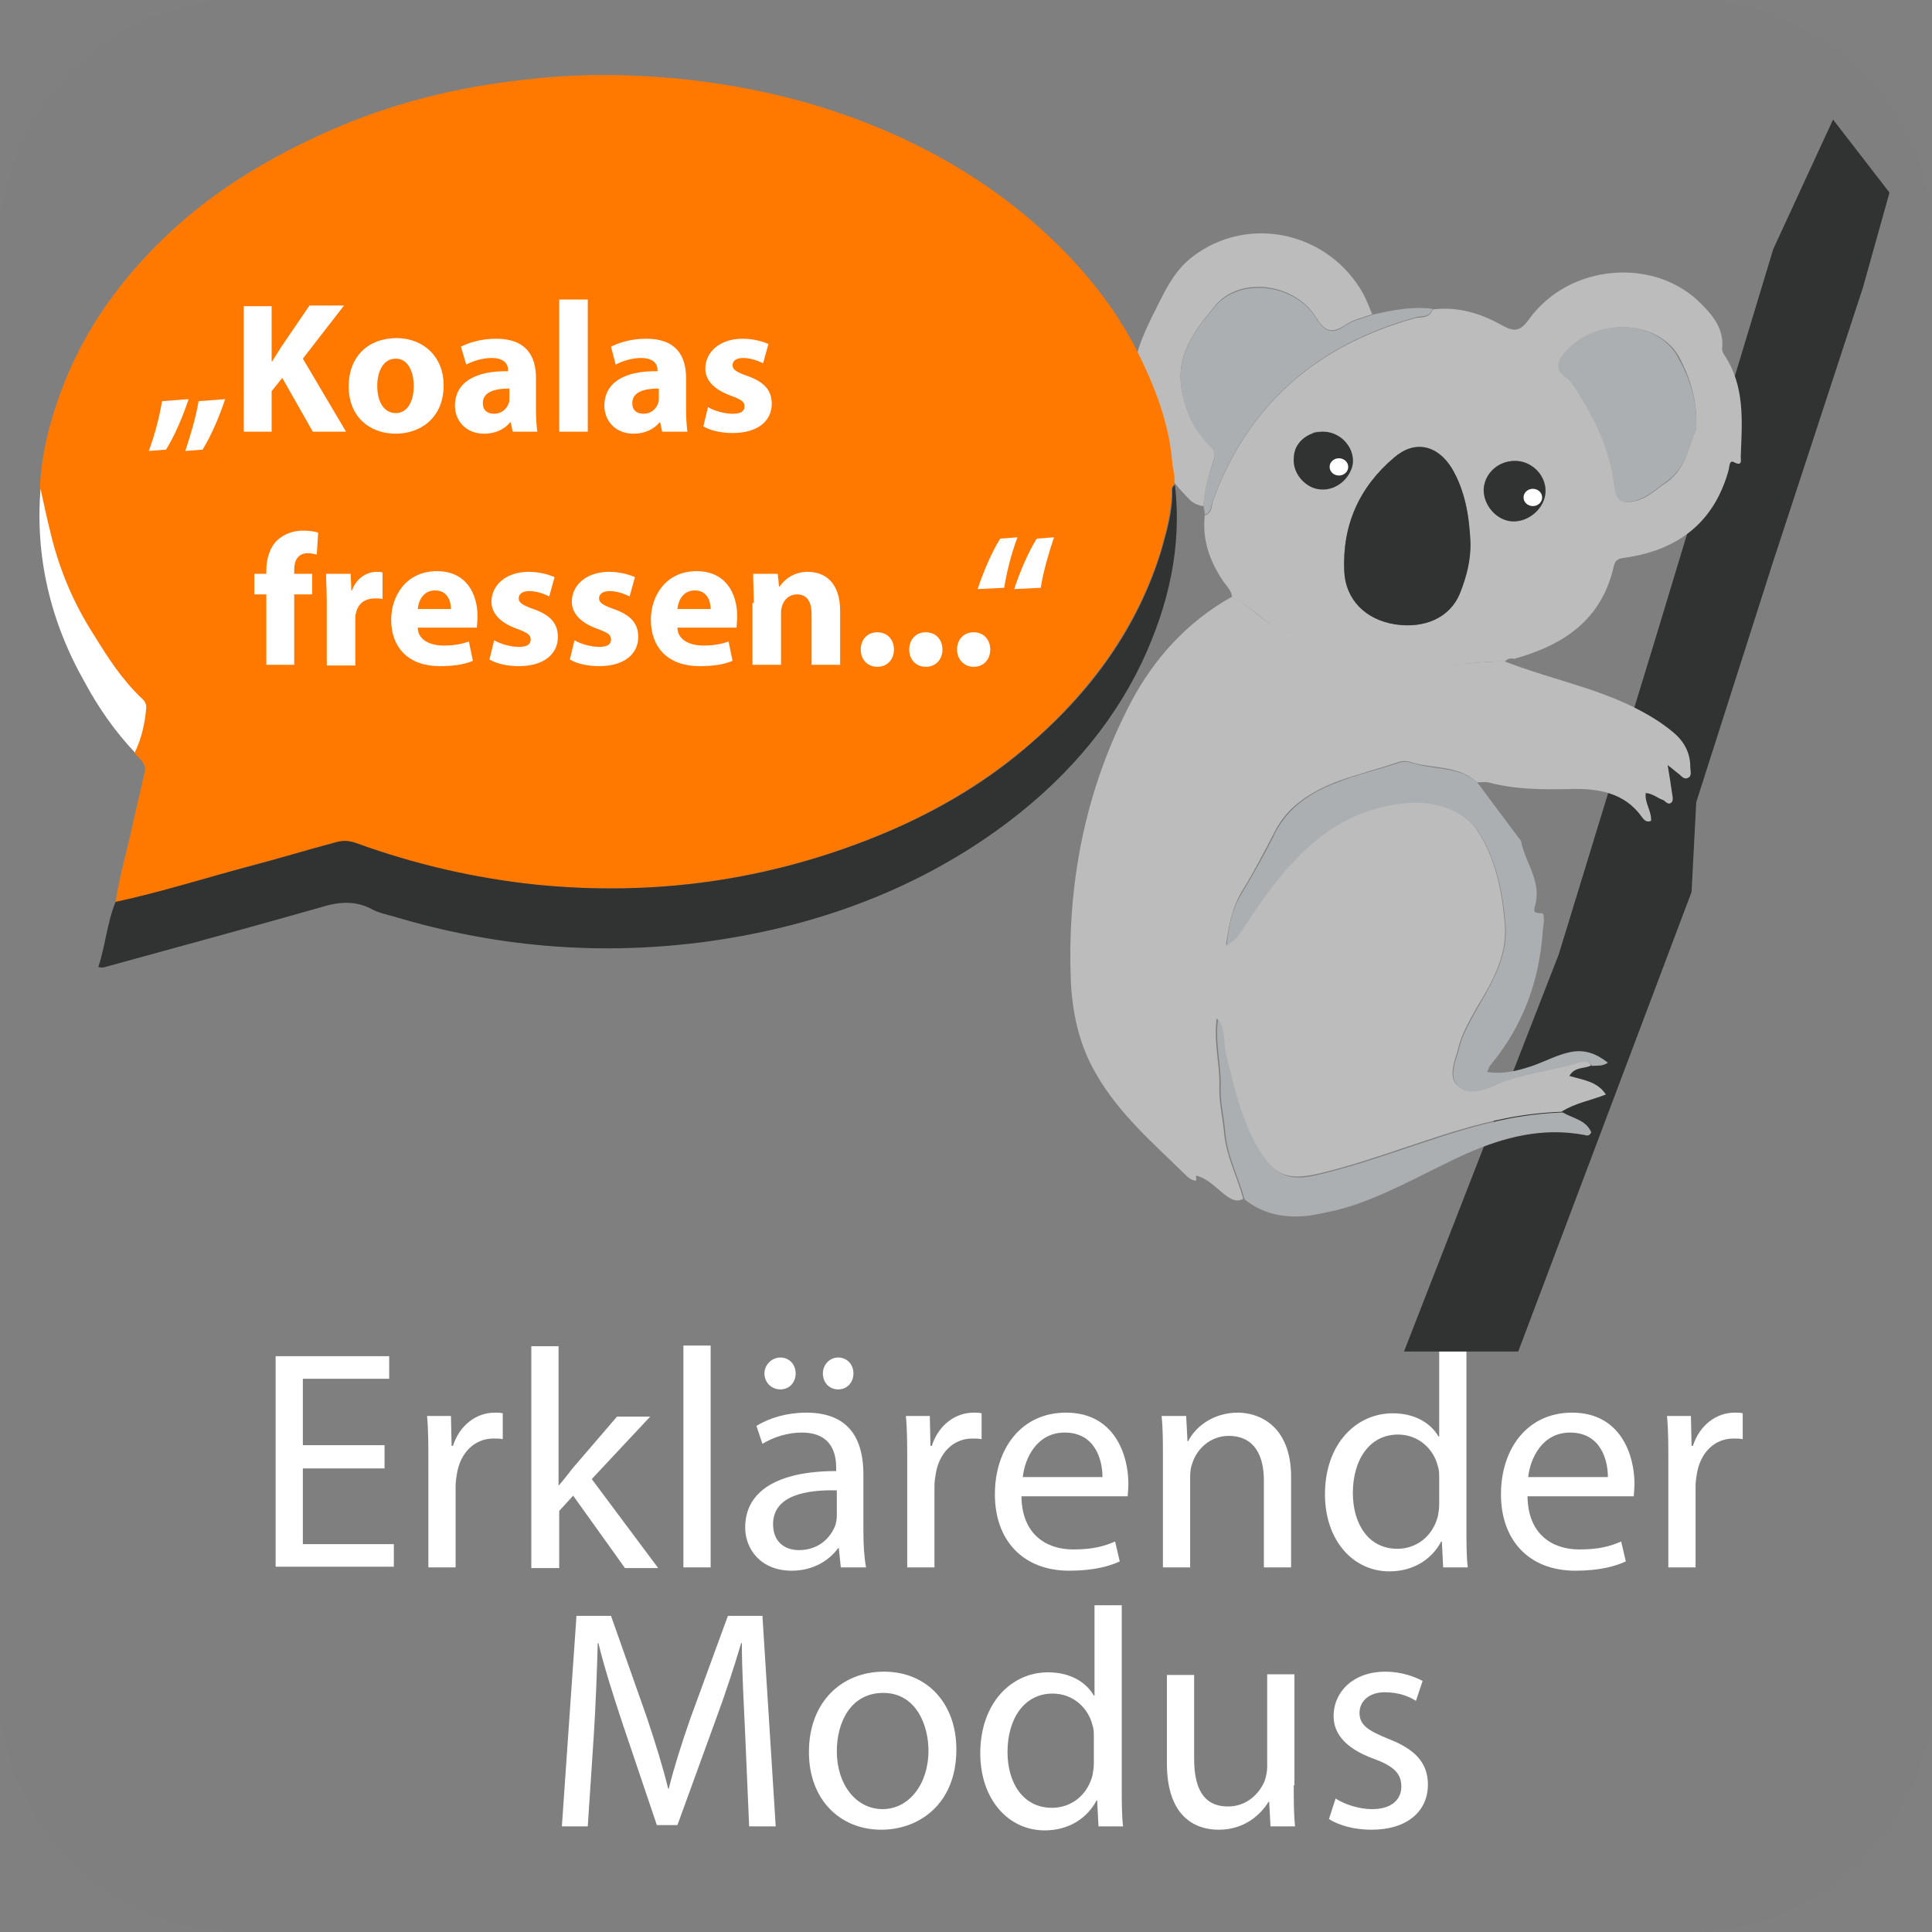 <?xml version="1.0" encoding="utf-8"?>
<!-- Generator: Adobe Illustrator 16.0.3, SVG Export Plug-In . SVG Version: 6.00 Build 0)  -->
<!DOCTYPE svg PUBLIC "-//W3C//DTD SVG 1.1//EN" "http://www.w3.org/Graphics/SVG/1.1/DTD/svg11.dtd">
<svg version="1.1" id="Ebene_1" xmlns="http://www.w3.org/2000/svg" xmlns:xlink="http://www.w3.org/1999/xlink" x="0px" y="0px"
	 width="290.9px" height="290.9px" viewBox="0 0 290.9 290.9" style="enable-background:new 0 0 290.9 290.9;" xml:space="preserve"
	>
<rect x="0" y="0" width="290.9" height="290.9" fill="#808080" stroke="none"/>
<style type="text/css">
<![CDATA[
	.st0{fill:#7F7F7F;}
	.st1{fill-rule:evenodd;clip-rule:evenodd;fill:#ABAFB1;}
	.st2{enable-background:new    ;}
	.st3{fill-rule:evenodd;clip-rule:evenodd;fill:#BCBCBC;}
	.st4{fill:#FFFFFF;}
	.st5{fill-rule:evenodd;clip-rule:evenodd;fill:#FF7900;}
	.st6{fill-rule:evenodd;clip-rule:evenodd;fill:#FFFFFF;}
	.st7{fill-rule:evenodd;clip-rule:evenodd;fill:#313332;}
]]>
</style>
<title>reichweite_macro</title>
<g id="Ebene_1_1_">
	<path class="st0" d="M36.5,0h217.9c20.2,0,36.5,16.3,36.5,36.5v217.9c0,20.2-16.3,36.5-36.5,36.5H36.5C16.3,290.9,0,274.6,0,254.4
		V36.5C0,16.3,16.3,0,36.5,0z"/>
	<g class="st2">
	</g>
	<g class="st2">
	</g>
	<g class="st2">
	</g>
	<g class="st2">
	</g>
	<g class="st2">
		<path class="st4" d="M57.9,221.1H45.6v11.4h13.7v3.4H41.5v-31.7h17.1v3.4h-13v10h12.3V221.1z"/>
		<path class="st4" d="M64.5,220.3c0-2.7,0-5-0.2-7.1h3.6l0.1,4.5h0.2c1-3.1,3.5-5,6.3-5c0.5,0,0.8,0,1.2,0.1v3.9
			c-0.4-0.1-0.8-0.1-1.4-0.1c-2.9,0-5,2.2-5.5,5.3c-0.1,0.6-0.2,1.2-0.2,1.9V236h-4.1V220.3z"/>
		<path class="st4" d="M84.1,223.7L84.1,223.7c0.7-0.8,1.5-1.8,2.1-2.6l6.7-7.8h5l-8.8,9.4l10,13.4h-5l-7.8-10.9l-2.1,2.3v8.6H80
			v-33.4h4.1V223.7z"/>
		<path class="st4" d="M102.9,202.6h4.1V236h-4.1V202.6z"/>
		<path class="st4" d="M126.6,236l-0.3-2.9h-0.1c-1.3,1.8-3.7,3.4-7,3.4c-4.6,0-7-3.2-7-6.5c0-5.5,4.9-8.5,13.7-8.5V221
			c0-1.9-0.5-5.3-5.2-5.3c-2.1,0-4.3,0.7-5.9,1.7l-0.9-2.7c1.9-1.2,4.6-2,7.5-2c7,0,8.6,4.7,8.6,9.3v8.5c0,2,0.1,3.9,0.4,5.5H126.6z
			 M115.1,206.8c0-1.3,1.1-2.4,2.4-2.4s2.3,1,2.3,2.4c0,1.3-0.9,2.4-2.3,2.4C116.1,209.2,115.1,208.1,115.1,206.8z M126,224.4
			c-4.5-0.1-9.6,0.7-9.6,5.1c0,2.7,1.8,3.9,3.9,3.9c3,0,4.8-1.9,5.5-3.8c0.1-0.4,0.2-0.9,0.2-1.3V224.4z M123.9,206.8
			c0-1.3,1-2.4,2.3-2.4c1.3,0,2.3,1,2.3,2.4c0,1.3-0.9,2.4-2.3,2.4C124.8,209.2,123.9,208.1,123.9,206.8z"/>
		<path class="st4" d="M136.6,220.3c0-2.7,0-5-0.2-7.1h3.6l0.1,4.5h0.2c1-3.1,3.5-5,6.3-5c0.5,0,0.8,0,1.2,0.1v3.9
			c-0.4-0.1-0.8-0.1-1.4-0.1c-2.9,0-5,2.2-5.5,5.3c-0.1,0.6-0.2,1.2-0.2,1.9V236h-4.1V220.3z"/>
		<path class="st4" d="M153.8,225.4c0.1,5.6,3.7,7.9,7.8,7.9c3,0,4.7-0.5,6.3-1.2l0.7,3c-1.5,0.7-3.9,1.4-7.6,1.4
			c-7,0-11.2-4.6-11.2-11.5c0-6.9,4-12.3,10.7-12.3c7.4,0,9.4,6.5,9.4,10.7c0,0.8-0.1,1.5-0.1,1.9H153.8z M166,222.4
			c0-2.6-1.1-6.7-5.7-6.7c-4.2,0-6,3.9-6.3,6.7H166z"/>
		<path class="st4" d="M175.1,219.4c0-2.3,0-4.3-0.2-6.2h3.7l0.2,3.8h0.1c1.1-2.2,3.8-4.3,7.5-4.3c3.1,0,8,1.9,8,9.7V236h-4.1v-13.1
			c0-3.7-1.4-6.7-5.3-6.7c-2.7,0-4.8,1.9-5.5,4.2c-0.2,0.5-0.3,1.2-0.3,1.9V236h-4.1V219.4z"/>
		<path class="st4" d="M220.8,202.6v27.5c0,2,0,4.3,0.2,5.9h-3.7l-0.2-3.9H217c-1.3,2.5-4,4.5-7.8,4.5c-5.5,0-9.7-4.7-9.7-11.6
			c0-7.6,4.7-12.2,10.2-12.2c3.5,0,5.8,1.6,6.9,3.5h0.1v-13.6H220.8z M216.7,222.5c0-0.5,0-1.2-0.2-1.7c-0.6-2.6-2.9-4.8-6-4.8
			c-4.3,0-6.8,3.8-6.8,8.8c0,4.6,2.3,8.4,6.7,8.4c2.8,0,5.3-1.8,6.1-4.9c0.1-0.6,0.2-1.1,0.2-1.8V222.5z"/>
		<path class="st4" d="M230,225.4c0.1,5.6,3.7,7.9,7.8,7.9c3,0,4.7-0.5,6.3-1.2l0.7,3c-1.5,0.7-3.9,1.4-7.6,1.4
			c-7,0-11.2-4.6-11.2-11.5c0-6.9,4-12.3,10.7-12.3c7.4,0,9.4,6.5,9.4,10.7c0,0.8-0.1,1.5-0.1,1.9H230z M242.1,222.4
			c0-2.6-1.1-6.7-5.7-6.7c-4.2,0-6,3.9-6.3,6.7H242.1z"/>
		<path class="st4" d="M251.2,220.3c0-2.7,0-5-0.2-7.1h3.6l0.1,4.5h0.2c1-3.1,3.5-5,6.3-5c0.5,0,0.8,0,1.2,0.1v3.9
			c-0.4-0.1-0.8-0.1-1.4-0.1c-2.9,0-5,2.2-5.5,5.3c-0.1,0.6-0.2,1.2-0.2,1.9V236h-4.1V220.3z"/>
	</g>
</g>
<g id="Ebene_2_1_">
	<path class="st4" d="M138.7,167"/>
</g>
<g>
</g>
<g class="st2">
	<path class="st4" d="M112.2,261.1c-0.2-4.4-0.5-9.7-0.5-13.7h-0.1c-1.1,3.7-2.4,7.7-4,12l-5.6,15.4h-3.1l-5.1-15.1
		c-1.5-4.5-2.8-8.6-3.7-12.3H90c-0.1,3.9-0.3,9.3-0.6,14L88.5,275h-3.9l2.2-31.7h5.2l5.4,15.3c1.3,3.9,2.4,7.4,3.2,10.7h0.1
		c0.8-3.2,1.9-6.7,3.3-10.7l5.6-15.3h5.2l2,31.7h-4L112.2,261.1z"/>
	<path class="st4" d="M144,263.4c0,8.4-5.8,12.1-11.3,12.1c-6.2,0-10.9-4.5-10.9-11.7c0-7.6,5-12.1,11.3-12.1
		C139.6,251.7,144,256.5,144,263.4z M126,263.7c0,5,2.9,8.7,6.9,8.7c3.9,0,6.9-3.7,6.9-8.8c0-3.9-1.9-8.7-6.8-8.7
		S126,259.3,126,263.7z"/>
	<path class="st4" d="M168.9,241.6v27.5c0,2,0,4.3,0.2,5.9h-3.7l-0.2-3.9h-0.1c-1.3,2.5-4,4.5-7.8,4.5c-5.5,0-9.7-4.7-9.7-11.6
		c0-7.6,4.7-12.2,10.2-12.2c3.5,0,5.8,1.6,6.9,3.5h0.1v-13.6H168.9z M164.7,261.5c0-0.5,0-1.2-0.2-1.7c-0.6-2.6-2.9-4.8-6-4.8
		c-4.3,0-6.8,3.8-6.8,8.8c0,4.6,2.3,8.4,6.7,8.4c2.8,0,5.3-1.8,6.1-4.9c0.1-0.6,0.2-1.1,0.2-1.8V261.5z"/>
	<path class="st4" d="M194.8,268.8c0,2.3,0,4.4,0.2,6.2h-3.7l-0.2-3.7H191c-1.1,1.8-3.5,4.2-7.5,4.2c-3.6,0-7.8-2-7.8-10v-13.3h4.1
		v12.6c0,4.3,1.3,7.2,5.1,7.2c2.8,0,4.7-1.9,5.5-3.8c0.2-0.6,0.4-1.4,0.4-2.1v-14h4.1V268.8z"/>
	<path class="st4" d="M201.1,270.8c1.2,0.8,3.4,1.6,5.5,1.6c3,0,4.4-1.5,4.4-3.4c0-2-1.2-3.1-4.2-4.2c-4.1-1.5-6-3.7-6-6.4
		c0-3.7,3-6.7,7.8-6.7c2.3,0,4.3,0.7,5.6,1.4l-1,3c-0.9-0.6-2.5-1.3-4.7-1.3c-2.4,0-3.8,1.4-3.8,3.1c0,1.9,1.4,2.7,4.3,3.9
		c3.9,1.5,6,3.5,6,6.9c0,4-3.1,6.8-8.5,6.8c-2.5,0-4.8-0.6-6.4-1.6L201.1,270.8z"/>
</g>
<g class="st2">
</g>
<polygon class="st7" points="276,18 267,37.5 249,97 234.7,143.7 211.4,203.5 228.6,203.5 254.7,134.3 255.4,120.8 267,84.5 
	280.5,43.3 284.5,29 "/>
<g>
	<path class="st3" d="M226.6,99.6c6.1,2.4,12.6,3.7,18.6,6.5c2.5,1.2,4.8,2.5,6.9,4.3c1.5,1.3,2.4,3,2.4,5c0,0.6,0.3,1.4-0.3,1.7
		c-0.7,0.4-1.1-0.4-1.6-0.7c-0.4-0.3-0.7-0.6-1.5-1.2c0.3,1.8,0.5,3.1,0.7,4.5c0.1,0.4,0.1,0.9-0.1,1.1c-0.5,0.5-0.9-0.1-1.2-0.3
		c-0.9-0.3-1.6-1-2.7-1.1c-0.2,1.5,0.9,2.7,0.8,4.2c-0.7,0.3-1.1-0.2-1.4-0.6c-2.6-3.7-6.7-4.3-10.6-4.2c-4.2,0.1-8.4,0.1-12.5-1
		c-0.5-0.1-1.1,0-1.7,0c-2.6-2.4-6-2.1-9.1-2.8c-0.8-0.2-1.6-0.6-2.6-0.3c-3.2,1.1-6.5,1.9-9.7,3.1c-3.7,1.5-7.1,3.6-9,7.3
		c-1.6,3.1-3.2,6.2-5,9.1c-1.5,2.5-2,5.2-2.4,8.1c1.8-1.3,1.7-1.4,2.7-2.9c6.1-9.1,12.6-17.7,24.8-18.6c3.7-0.3,8.3,1.1,10.3,4.2
		c2.9,4.4,3.8,9.4,4.2,14.4c0.3,4.7-2,8.6-4.3,12.4c-1.1,2-2.3,4-2.8,6.3c-0.5,1.8-1.5,4.1,0,5.4c1.5,1.4,3.8,0.6,5.6-0.2
		c4-1.8,8.5-2.1,12.6-3.4c0.7-0.2,1.4-0.3,1.9,0.5c-1,0.6-2.4,0.1-3.3,1.6c2,0.6,4.2,0.8,5.5,2.8c-2.3,0.9-4.7,1.3-6.7,2.6
		c-2.7,0.1-5.3,0.4-8,0.9c-9.8,1.9-18.8,6.1-28.5,8.4c-4.3,1-6.5,0.5-8.9-3.2c-2.9-4.5-4-9.8-5.3-14.9c-0.4-1.6,0-3.5-1.2-5.3
		c-0.5,3.7,0.5,6.9,0.4,10.2c-0.1,2.3,0.5,4.7,0.7,7c0.3,3.5,2,6.7,2.9,10c-0.9,0.5-1.6,0.2-2.5-0.4c-1.5-1.1-2.7-2.6-4.6-3.1
		c0,0-0.1-0.1-0.1-0.1c0,0,0.1,0.1,0.1,0.1c-0.1,0.3,0.3,1-0.4,0.7c-0.5-0.1-1-0.6-1.3-0.9c-4.8-4.7-9.9-9.1-13.3-15
		c-2.8-4.7-3.8-10-3.9-15.3c-0.4-14.3,2.4-28,9.1-40.8c3.5-6.6,8.5-12.1,15.1-15.8c2.5,0.9,4.1,3.2,6.4,4.3
		c7.8,3.8,16.1,5.5,24.7,5.8C220,100.2,223.3,99.5,226.6,99.6z"/>
	<path class="st3" d="M226.6,99.6c-3.4-0.1-6.6,0.6-10,0.5c-8.6-0.3-16.9-2-24.7-5.8c-2.3-1.2-3.9-3.4-6.4-4.3
		c0-1.1-0.9-1.8-1.4-2.6c-2-3-3.1-6.2-2.7-9.8c1.1-0.3,1-1.4,1.2-2.1c5.3-14.6,15.7-23.5,30.5-27.6c0.8-0.2,2.2,0.1,2.6-1.3
		c3.8-0.5,7.3,0.6,10.5,2.4c1.8,1,2.7,0.9,4-0.9c6-8.4,19-9.5,26-2.3c1.8,1.8,3.4,3.8,3.1,6.7c0,0.3,0.1,0.6,0.3,0.9
		c3.2,4.8,2.7,10.1,2.5,15.4c0,0.4,0.3,1.5-1,0.8c-0.7-0.4-0.7,0.6-0.8,1.1c-2.2,8.1-7.8,12.2-15.8,13.3c-0.9,0.1-1.3,0.4-1.5,1.2
		c-1.8,8.1-7.5,11.9-15,14C227.6,99.1,227,99.1,226.6,99.6z M197.1,66.2c-0.9-0.5-1.3,0.3-1.7,0.8c-1.2,1.5,0.6,3.4,2,4.9
		c1.5,1.7,0.7,2,2.8,1.1c2-0.9,3.8-1.8,3.5-4c-0.3-2-2-3.7-4-3.8C198.8,65.1,197.4,64.5,197.1,66.2L197.1,66.2z M221.4,81.5
		c-0.2-3.8-0.8-7.6-2.8-11c-2.1-3.5-5.5-4.3-8.7-1.6c-5.2,4.4-7.8,10.2-7.5,17.1c0.2,4.3,3.2,7.2,7.6,8c4.5,0.7,8.3-1,9.8-4.6
		C220.8,86.9,221.5,84.2,221.4,81.5z M255.4,64.6c0.2-4.5-1-7.8-2.5-10.7c-3-5.7-12.5-6.4-17.3-0.6c-1,1.3-1.3,2.4,0.3,3.5
		c0.8,0.6,1.3,1.4,1.8,2.2c2.8,4.5,4.9,9.2,5.6,14.5c0.3,2,1.1,2.4,3.1,1.9c1.9-0.5,3.1-1.9,4.6-2.8C254,70.4,254.3,66.8,255.4,64.6
		z M228.3,69.4c-2.6-0.1-4.7,1.7-4.9,4.2c-0.1,2.4,1.9,4.7,4.3,4.9c2.5,0.2,4.9-2,5-4.4C232.9,71.7,230.8,69.5,228.3,69.4z"/>
	<path class="st1" d="M239.7,160.5c-0.5-0.8-1.2-0.7-1.9-0.5c-4.1,1.3-8.6,1.6-12.6,3.4c-1.8,0.8-4.1,1.6-5.6,0.2
		c-1.5-1.4-0.5-3.6,0-5.4c0.5-2.3,1.7-4.3,2.8-6.3c2.2-3.8,4.6-7.8,4.3-12.4c-0.4-5-1.3-10-4.2-14.4c-2-3.1-6.6-4.5-10.3-4.2
		c-12.2,0.9-18.8,9.5-24.8,18.6c-1,1.5-0.9,1.6-2.7,2.9c0.3-3,0.8-5.6,2.4-8.1c1.8-3,3.5-6,5-9.1c2-3.7,5.3-5.9,9-7.3
		c3.2-1.3,6.5-2,9.7-3.1c0.9-0.3,1.8,0.1,2.6,0.3c3.1,0.8,6.5,0.4,9.1,2.8c2.1,2.8,4.1,5.5,6.2,8.3c0.2,0.2,0.4,0.5,0.4,0.8
		c0.7,3.1,3.1,5.9,2,9.5c-0.2,0.8-0.1,1,1,1c0.6,0,0.3,1.7,0.2,2.6c-0.5,7.6-3,14.4-7.9,20.3c-0.2,0.2-0.2,0.5-0.5,1
		c2.5,0.4,4.7-0.2,6.8-0.9c2-0.7,3.8-1.7,5.8-2.1c2.1-0.4,3.8,0.2,5.6,1.6C241.3,160.6,240.5,160.4,239.7,160.5z"/>
	<path class="st3" d="M181.2,76.2c-0.9-0.1-1.7-0.5-2.3-1.2c-3.8-3.9-6.4-8.1-7.8-13.7c-1.4-5.4,0.4-9.6,2.4-13.7
		c1.6-3.1,3-6.6,6-8.9c8.4-6.5,20.6-3.8,25.8,5.6c0.5,1,0.9,2,1.3,3c-1.3,0.5-2.8,0.8-4,1.6c-2.2,1.5-3.2,0.9-4.5-1.2
		c-3.2-5.1-11.5-6.2-15.2-1.6c-3.1,3.8-6.2,7.6-4.8,13.4c0.7,3.1,1.9,5.4,4,7.5c0.8,0.8,1,1.4,0.6,2.4
		C181.9,71.7,181.4,73.9,181.2,76.2z"/>
	<path class="st1" d="M181.2,76.2c0.1-2.3,0.7-4.5,1.5-6.7c0.4-1,0.2-1.6-0.6-2.4c-2.1-2.1-3.3-4.4-4-7.5c-1.4-5.8,1.7-9.7,4.8-13.4
		c3.7-4.5,12-3.5,15.2,1.6c1.3,2.1,2.4,2.7,4.5,1.2c1.2-0.8,2.7-1.1,4-1.6c3-0.7,6-1.3,9.1-0.9c-0.4,1.4-1.7,1-2.6,1.3
		c-14.8,4.1-25.2,13.1-30.5,27.6c-0.3,0.8-0.2,1.8-1.2,2.1C181.4,77.1,181.3,76.7,181.2,76.2z"/>
	<path class="st1" d="M187.4,180.6c-0.9-3.3-2.6-6.5-2.9-10c-0.2-2.4-0.8-4.7-0.7-7c0.1-3.3-0.9-6.6-0.4-10.2
		c1.2,1.8,0.8,3.6,1.2,5.3c1.3,5.2,2.4,10.4,5.3,14.9c2.4,3.7,4.6,4.3,8.9,3.2c9.7-2.3,18.8-6.5,28.5-8.4c2.7-0.5,5.3-0.8,8-0.9
		c1.5,0.9,3.5,1.1,4.3,3c-0.3,0.6-0.7,0.5-1,0.4c-6.3-1.2-12.1,0.3-17.8,2.8c-5.5,2.5-10.8,5.6-16.5,7.6c-2.3,0.8-4.6,1.3-6.9,1.7
		C193.6,183.5,190.3,182.9,187.4,180.6z"/>
	<path class="st6" d="M180.3,177.1c0,0-0.1-0.1-0.1-0.1C180.2,177,180.2,177.1,180.3,177.1L180.3,177.1z"/>
	<path class="st7" d="M221.4,81.5c0.1,2.8-0.6,5.4-1.6,7.9c-1.5,3.6-5.3,5.3-9.8,4.6c-4.4-0.7-7.4-3.7-7.6-8
		c-0.3-6.9,2.2-12.6,7.5-17.1c3.1-2.7,6.5-1.9,8.7,1.6C220.6,73.9,221.2,77.6,221.4,81.5z"/>
	<path class="st1" d="M255.4,64.6c-1,2.2-1.4,5.8-4.6,8c-1.5,1-2.7,2.3-4.6,2.8c-2,0.5-2.8,0.1-3.1-1.9c-0.6-5.3-2.7-10-5.6-14.5
		c-0.5-0.8-1-1.7-1.8-2.2c-1.5-1.1-1.3-2.2-0.3-3.5c4.8-5.9,14.4-5.1,17.3,0.6C254.3,56.8,255.6,60,255.4,64.6z"/>
	<path class="st7" d="M228.3,69.4c2.5,0.1,4.5,2.3,4.4,4.7c-0.1,2.4-2.5,4.5-5,4.4c-2.4-0.1-4.4-2.5-4.3-4.9
		C223.6,71.1,225.8,69.3,228.3,69.4z"/>
</g>
<g>
	<path class="st5" d="M17.4,135.8c0.6-4,1.8-7.9,2.6-11.8c0.6-2.6,1.2-5.2,1.8-7.8c0.3-1.3-0.9-2-1.6-2.9c0.9-2.1,1.5-4.3,1.7-6.5
		c0.1-0.5-0.1-1.1-0.5-1.5c-3.1-2.9-5.2-6.3-7.3-9.6c-3-4.8-5.2-9.9-6.5-15.1c-0.5-2.3-1-4.7-1.6-7c0.2-5,1.4-9.9,3.2-14.7
		c3.3-9,9-17.1,16.7-24.2c6.7-6.2,14.8-11.1,23.9-15.1c9.1-4,18.9-6.5,29.2-7.6c7.5-0.9,15.1-0.9,22.7-0.2c10.4,1,20.3,3.3,29.5,7
		c9.2,3.7,17.2,8.5,24.2,14.5c7.4,6.4,13.1,13.5,16.8,21.6c2.2,4.7,3.9,9.6,4.3,14.7c0.1,1.1,0.5,2.2,0.3,3.4
		c-0.4,0.2-0.4,0.5-0.4,0.9c0,3-0.8,6-1.6,8.9c-3.5,11.4-10.5,21.4-20.8,30.1c-6.5,5.4-14,9.8-22.5,13.2c-16,6.4-32.9,8.9-50.9,7.1
		c-9.4-0.9-18.4-3-26.9-6.2c-1.2-0.4-2.3-0.4-3.5-0.1c-4.2,1.2-8.4,2.4-12.6,3.5C31,132.2,24.4,134.4,17.4,135.8z"/>
	<path class="st7" d="M17.4,135.8c6.9-1.5,13.5-3.6,20.3-5.4c4.2-1.1,8.4-2.4,12.6-3.5c1.2-0.4,2.2-0.4,3.5,0.1
		c8.6,3.1,17.5,5.2,26.9,6.2c18,1.8,34.9-0.7,50.9-7.1c8.5-3.4,16.1-7.8,22.5-13.2c10.3-8.6,17.3-18.6,20.8-30.1
		c0.8-2.9,1.7-5.9,1.6-8.9c0-0.3,0-0.6,0.4-0.9c1.1,9.2-0.9,18.1-5,26.8c-4.7,9.8-12,18.2-21.9,25.3c-12.6,9-27.5,14.6-44.5,16.8
		c-15.9,2-31.2,0.6-46.2-3.9c-1.1-0.3-2.4-0.6-3.3-1.1c-2.6-1.4-5.2-1.1-8-0.2c-10.6,3-21.2,5.9-31.8,8.8c-0.4,0.1-0.7,0.3-1.4,0.1
		C15.9,142.3,16.1,139,17.4,135.8z"/>
	<path class="st6" d="M6.1,73.6c0.5,2.3,1,4.6,1.6,7c1.3,5.3,3.4,10.3,6.5,15.1c2.1,3.4,4.2,6.7,7.3,9.6c0.4,0.4,0.6,0.9,0.5,1.5
		c-0.2,2.2-0.7,4.4-1.7,6.5c-3.1-3.3-5.5-6.8-7.5-10.5C7.5,93.5,5.3,83.7,6.1,73.6z"/>
</g>
<g>
</g>
<path class="st7" d="M199.4,65c2.4,0.1,4.4,2.2,4.3,4.5c-0.1,2.3-2.4,4.4-4.8,4.2c-2.3-0.1-4.3-2.4-4.1-4.7
	C194.8,66.7,196.9,64.9,199.4,65z"/>
<ellipse class="st4" cx="201.6" cy="70.3" rx="1.4" ry="1.3"/>
<ellipse class="st4" cx="230.8" cy="74.9" rx="1.4" ry="1.3"/>
<g>
	<path class="st4" d="M22.4,67.9c0.9-2.4,1.6-5.1,2-7.5l4-0.3c-0.9,2.7-2.1,5.5-3.4,7.6L22.4,67.9z M27.9,67.9
		c0.8-2.4,1.6-5.1,2-7.5l4-0.3c-0.9,2.7-2.1,5.5-3.4,7.6L27.9,67.9z"/>
	<path class="st4" d="M36.7,46.1h4.2v8.3H41c0.4-0.7,0.9-1.4,1.3-2.1l4.3-6.3h5.2l-6.2,8L52.1,65h-5l-4.6-8.1l-1.6,2V65h-4.2V46.1z"
		/>
	<path class="st4" d="M66.8,58c0,5-3.6,7.3-7.2,7.3c-4,0-7.1-2.6-7.1-7.1s2.9-7.3,7.3-7.3C64,51,66.8,53.9,66.8,58z M56.8,58.1
		c0,2.4,1,4.1,2.8,4.1c1.7,0,2.7-1.7,2.7-4.1c0-2-0.8-4.1-2.7-4.1C57.6,54,56.8,56.1,56.8,58.1z"/>
	<path class="st4" d="M77.2,65l-0.3-1.4h-0.1c-0.9,1.1-2.3,1.7-3.9,1.7c-2.8,0-4.4-2-4.4-4.2c0-3.6,3.2-5.3,8-5.2v-0.2
		c0-0.7-0.4-1.8-2.5-1.8c-1.4,0-2.9,0.5-3.8,1l-0.8-2.7c1-0.5,2.8-1.2,5.3-1.2c4.6,0,6,2.7,6,5.9v4.8c0,1.3,0.1,2.6,0.2,3.3H77.2z
		 M76.7,58.5c-2.2,0-4,0.5-4,2.2c0,1.1,0.7,1.6,1.7,1.6c1.1,0,1.9-0.7,2.2-1.6c0.1-0.2,0.1-0.5,0.1-0.7V58.5z"/>
	<path class="st4" d="M84.2,45.1h4.3V65h-4.3V45.1z"/>
	<path class="st4" d="M99.7,65l-0.3-1.4h-0.1c-0.9,1.1-2.3,1.7-3.9,1.7c-2.8,0-4.4-2-4.4-4.2c0-3.6,3.2-5.3,8-5.2v-0.2
		c0-0.7-0.4-1.8-2.5-1.8c-1.4,0-2.9,0.5-3.8,1L92,52.2c1-0.5,2.8-1.2,5.3-1.2c4.6,0,6,2.7,6,5.9v4.8c0,1.3,0.1,2.6,0.2,3.3H99.7z
		 M99.2,58.5c-2.2,0-4,0.5-4,2.2c0,1.1,0.7,1.6,1.7,1.6c1.1,0,1.9-0.7,2.2-1.6c0.1-0.2,0.1-0.5,0.1-0.7V58.5z"/>
	<path class="st4" d="M106.6,61.3c0.8,0.5,2.4,1,3.7,1c1.3,0,1.8-0.4,1.8-1.1s-0.4-1-2-1.6c-2.8-1-3.9-2.5-3.9-4.1
		c0-2.5,2.2-4.5,5.6-4.5c1.6,0,3,0.4,3.9,0.8l-0.8,2.9c-0.6-0.3-1.8-0.8-3-0.8c-1,0-1.6,0.4-1.6,1.1c0,0.6,0.5,1,2.2,1.6
		c2.6,0.9,3.7,2.2,3.7,4.2c0,2.5-2,4.4-5.9,4.4c-1.8,0-3.4-0.4-4.4-1L106.6,61.3z"/>
</g>
<g>
	<path class="st4" d="M40.1,100.1V89.5h-1.8v-3.1h1.8v-0.5c0-1.7,0.5-3.5,1.7-4.6c1.1-1,2.5-1.4,3.8-1.4c1,0,1.7,0.1,2.3,0.3
		l-0.2,3.3c-0.4-0.1-0.8-0.2-1.4-0.2c-1.4,0-2,1.1-2,2.4v0.7h2.7v3.1h-2.7v10.6H40.1z"/>
	<path class="st4" d="M49.2,90.9c0-2-0.1-3.3-0.1-4.5h3.7l0.1,2.5H53c0.7-2,2.4-2.8,3.7-2.8c0.4,0,0.6,0,0.9,0.1v4
		c-0.3-0.1-0.7-0.1-1.1-0.1c-1.6,0-2.6,0.8-2.9,2.2c-0.1,0.3-0.1,0.6-0.1,1v6.9h-4.3V90.9z"/>
	<path class="st4" d="M62.9,94.6c0.1,1.8,1.9,2.6,3.9,2.6c1.5,0,2.6-0.2,3.8-0.6l0.6,2.9c-1.4,0.6-3.1,0.8-5,0.8
		c-4.6,0-7.3-2.7-7.3-7c0-3.5,2.2-7.3,6.9-7.3c4.4,0,6.1,3.4,6.1,6.8c0,0.7-0.1,1.4-0.1,1.7H62.9z M67.9,91.7c0-1-0.4-2.8-2.4-2.8
		c-1.8,0-2.5,1.6-2.6,2.8H67.9z"/>
	<path class="st4" d="M74.4,96.4c0.8,0.5,2.4,1,3.7,1c1.3,0,1.8-0.4,1.8-1.1s-0.4-1-2-1.6c-2.8-1-3.9-2.5-3.9-4.1
		c0-2.5,2.2-4.5,5.6-4.5c1.6,0,3,0.4,3.9,0.8l-0.8,2.9c-0.6-0.3-1.8-0.8-3-0.8c-1,0-1.6,0.4-1.6,1.1c0,0.6,0.5,1,2.2,1.6
		c2.6,0.9,3.7,2.2,3.7,4.2c0,2.5-2,4.4-5.9,4.4c-1.8,0-3.4-0.4-4.4-1L74.4,96.4z"/>
	<path class="st4" d="M86.5,96.4c0.8,0.5,2.4,1,3.7,1c1.3,0,1.8-0.4,1.8-1.1s-0.4-1-2-1.6c-2.8-1-3.9-2.5-3.9-4.1
		c0-2.5,2.2-4.5,5.6-4.5c1.6,0,3,0.4,3.9,0.8l-0.8,2.9c-0.6-0.3-1.8-0.8-3-0.8c-1,0-1.6,0.4-1.6,1.1c0,0.6,0.5,1,2.2,1.6
		c2.6,0.9,3.7,2.2,3.7,4.2c0,2.5-2,4.4-5.9,4.4c-1.8,0-3.4-0.4-4.4-1L86.5,96.4z"/>
	<path class="st4" d="M102,94.6c0.1,1.8,1.9,2.6,3.9,2.6c1.5,0,2.6-0.2,3.8-0.6l0.6,2.9c-1.4,0.6-3.1,0.8-5,0.8
		c-4.6,0-7.3-2.7-7.3-7c0-3.5,2.2-7.3,6.9-7.3c4.4,0,6.1,3.4,6.1,6.8c0,0.7-0.1,1.4-0.1,1.7H102z M107,91.7c0-1-0.4-2.8-2.4-2.8
		c-1.8,0-2.5,1.6-2.6,2.8H107z"/>
	<path class="st4" d="M113.5,90.8c0-1.7-0.1-3.2-0.1-4.4h3.7l0.2,1.9h0.1c0.6-0.9,2-2.2,4.2-2.2c2.8,0,4.9,1.8,4.9,5.9v8.1h-4.3
		v-7.6c0-1.8-0.6-3-2.2-3c-1.2,0-1.9,0.8-2.2,1.6c-0.1,0.3-0.2,0.7-0.2,1.1v7.9h-4.3V90.8z"/>
	<path class="st4" d="M129.6,97.8c0-1.5,1-2.6,2.5-2.6s2.5,1.1,2.5,2.6c0,1.5-1,2.6-2.5,2.6C130.6,100.4,129.6,99.3,129.6,97.8z"/>
	<path class="st4" d="M136.9,97.8c0-1.5,1-2.6,2.5-2.6s2.5,1.1,2.5,2.6c0,1.5-1,2.6-2.5,2.6C137.9,100.4,136.9,99.3,136.9,97.8z"/>
	<path class="st4" d="M144.1,97.8c0-1.5,1-2.6,2.5-2.6s2.5,1.1,2.5,2.6c0,1.5-1,2.6-2.5,2.6C145.2,100.4,144.1,99.3,144.1,97.8z"/>
	<path class="st4" d="M147.2,88.7c0.9-2.7,2.1-5.5,3.4-7.6l2.6-0.2c-0.9,2.4-1.6,5.1-2,7.6L147.2,88.7z M152.7,88.7
		c0.9-2.7,2.1-5.5,3.4-7.6l2.6-0.2c-0.8,2.4-1.6,5.1-2,7.6L152.7,88.7z"/>
</g>
</svg>
